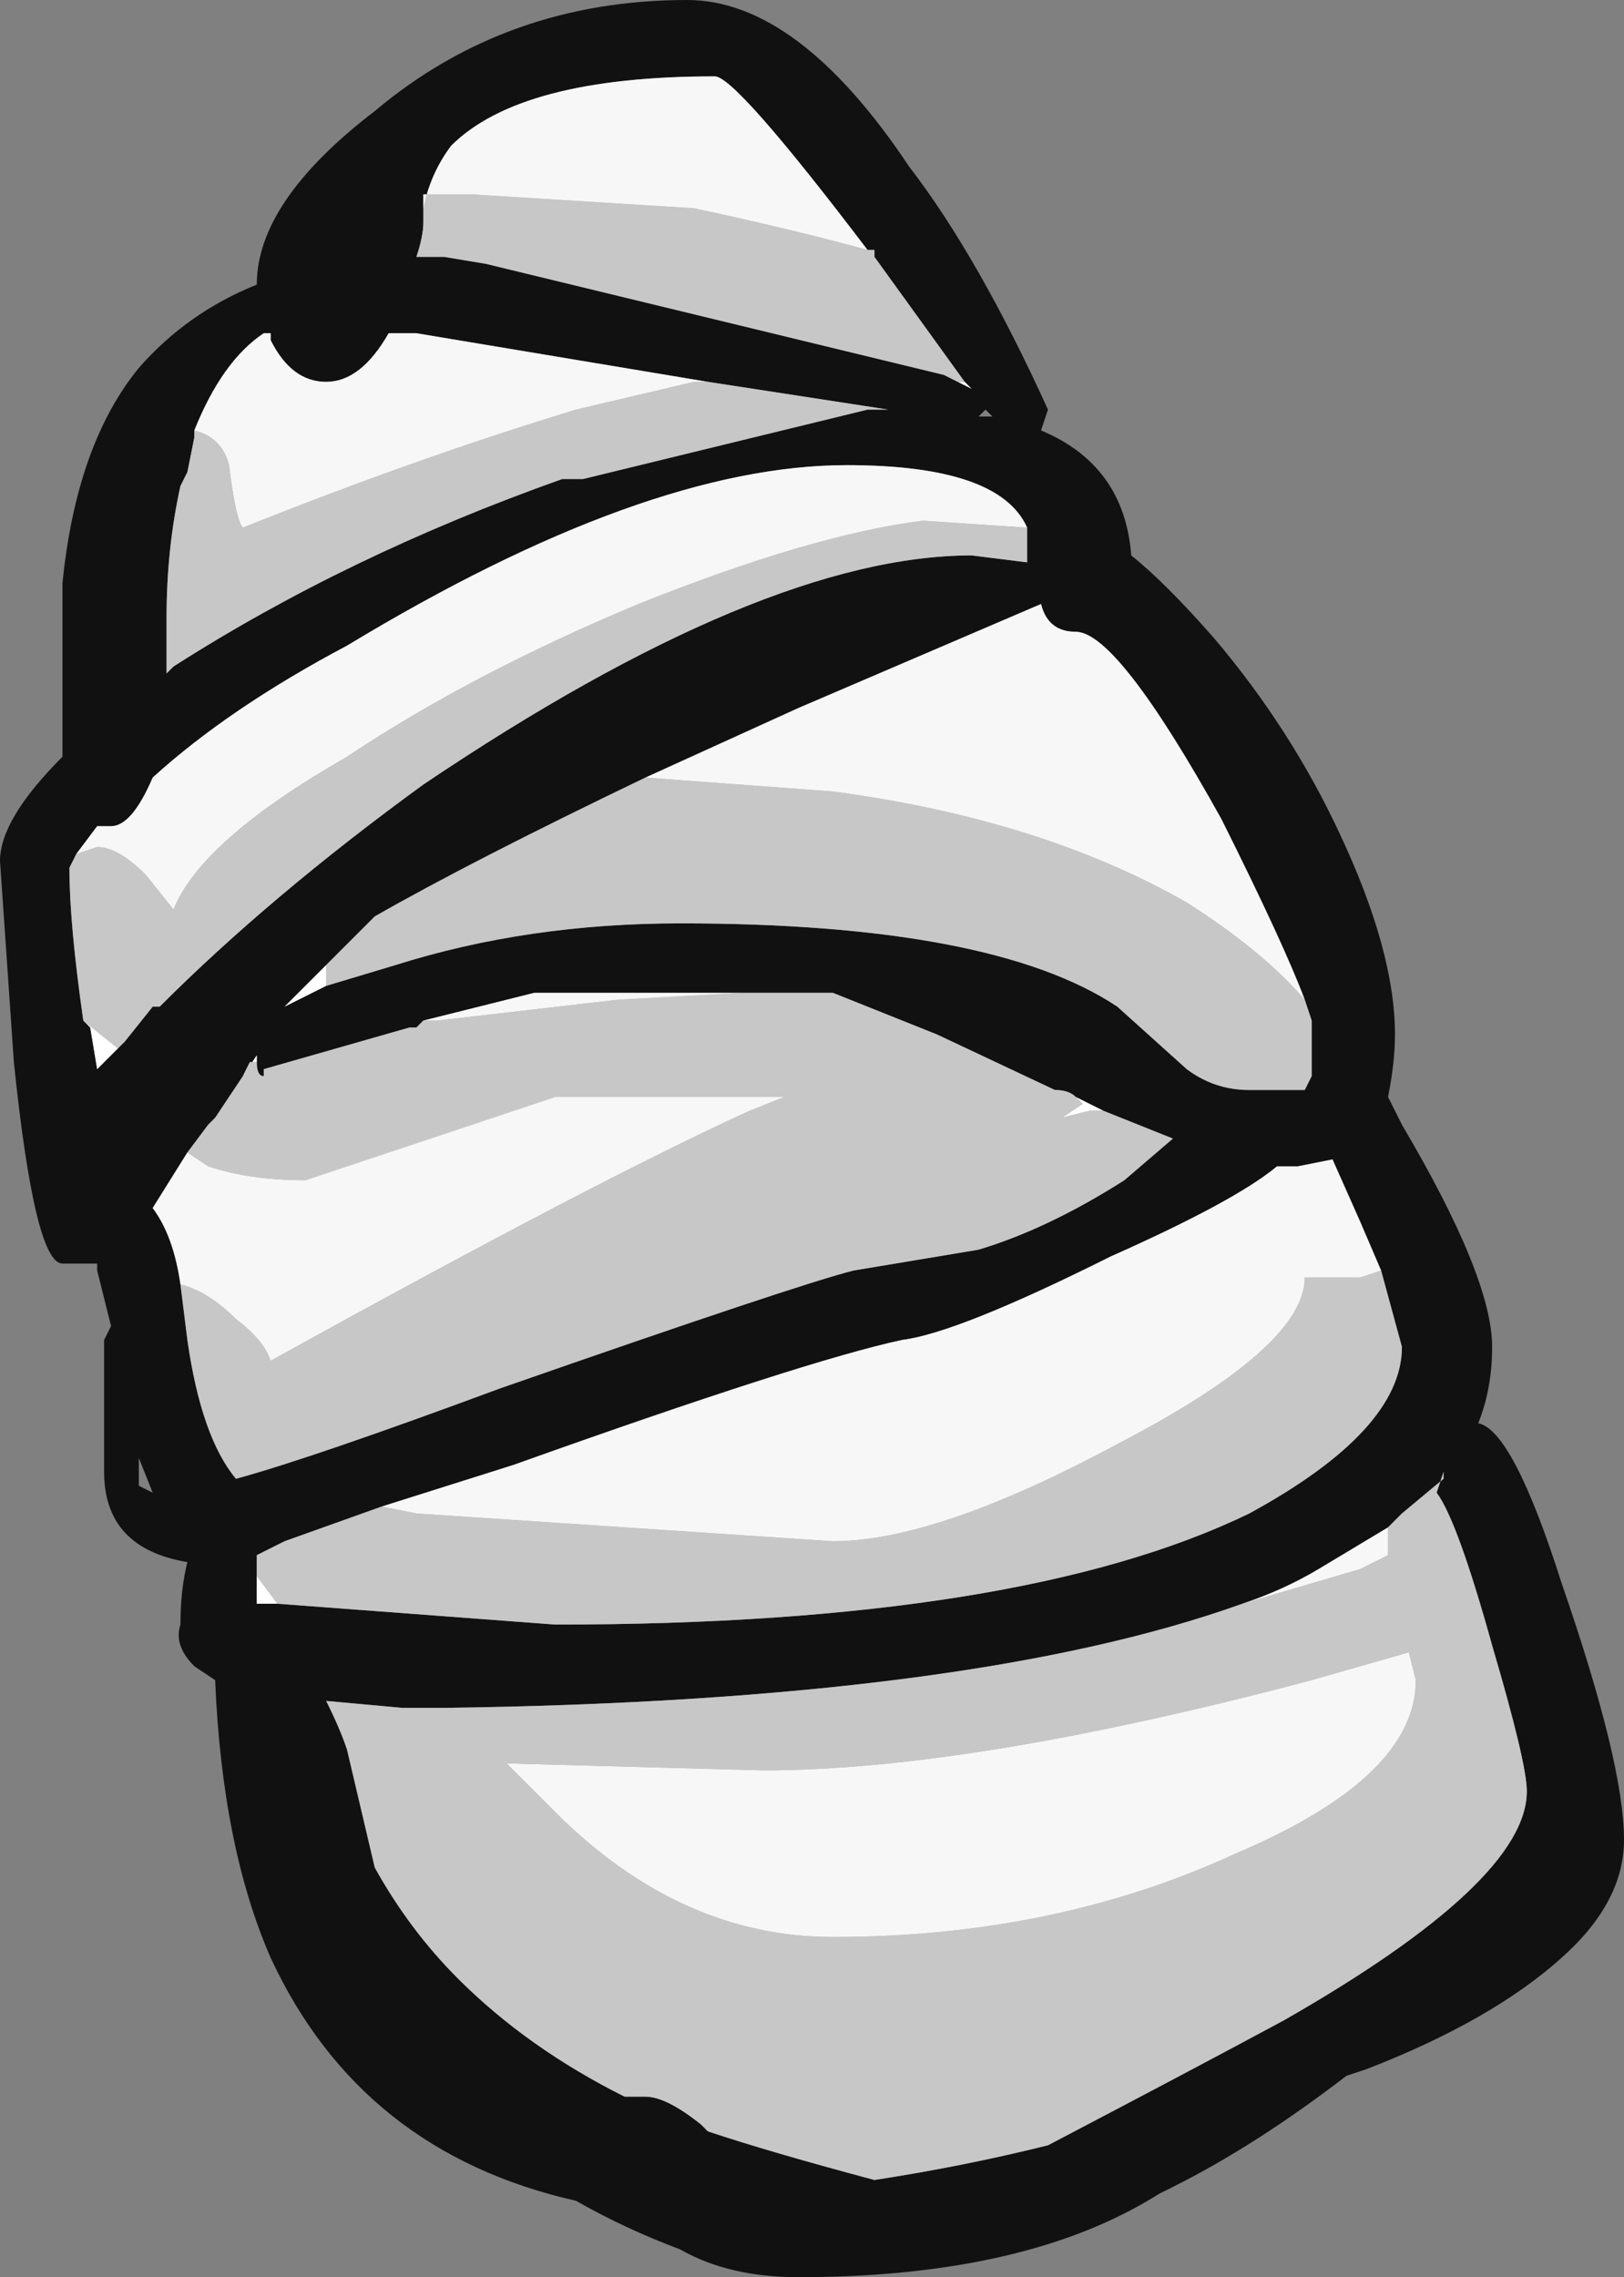 <?xml version="1.0" encoding="UTF-8" standalone="no"?>
<svg xmlns:ffdec="https://www.free-decompiler.com/flash" xmlns:xlink="http://www.w3.org/1999/xlink" ffdec:objectType="shape" height="16.4px" width="11.7px" xmlns="http://www.w3.org/2000/svg">
  <rect width="100%" height="100%" fill="#808080" stroke="none"/>
  <g transform="matrix(1.0, 0.0, 0.0, 1.0, 4.8, 11.35)">
    <path d="M2.15 -8.6 L1.5 -9.5 1.5 -9.55 1.45 -9.55 Q0.5 -10.8 0.35 -10.8 -1.05 -10.8 -1.55 -10.3 -1.7 -10.1 -1.75 -9.85 L-1.75 -9.75 Q-1.75 -9.65 -1.8 -9.5 L-1.6 -9.5 -1.3 -9.45 2.0 -8.65 2.2 -8.55 2.15 -8.6 M-3.4 -8.25 L-3.4 -8.2 -3.45 -7.95 -3.5 -7.85 Q-3.6 -7.4 -3.6 -6.9 L-3.6 -6.5 -3.55 -6.55 Q-2.3 -7.35 -0.75 -7.9 L-0.6 -7.9 1.45 -8.4 1.6 -8.4 0.3 -8.6 -1.8 -8.95 -2.0 -8.95 Q-2.2 -8.6 -2.45 -8.6 -2.7 -8.6 -2.85 -8.9 L-2.85 -8.95 -2.9 -8.95 Q-3.2 -8.75 -3.4 -8.25 M2.25 -8.35 L2.35 -8.35 2.3 -8.4 2.25 -8.35 M2.7 -8.25 Q3.3 -8.0 3.35 -7.35 3.6 -7.15 3.95 -6.75 4.5 -6.1 4.85 -5.35 5.25 -4.5 5.25 -3.9 5.25 -3.7 5.2 -3.45 L5.3 -3.25 Q5.95 -2.15 5.95 -1.65 5.95 -1.35 5.85 -1.1 6.1 -1.05 6.45 0.05 6.9 1.35 6.9 1.9 6.9 2.35 6.45 2.75 5.95 3.2 5.05 3.55 L4.9 3.6 Q4.25 4.1 3.65 4.4 L3.55 4.45 Q2.6 5.05 0.95 5.05 0.45 5.05 0.1 4.85 -0.3 4.7 -0.65 4.5 -2.2 4.15 -2.85 2.75 -3.2 1.95 -3.25 0.75 L-3.4 0.65 Q-3.55 0.5 -3.5 0.35 -3.5 0.1 -3.45 -0.1 -4.05 -0.2 -4.05 -0.75 L-4.05 -1.7 -4.0 -1.8 -4.1 -2.2 -4.1 -2.25 -4.35 -2.25 Q-4.55 -2.25 -4.7 -3.7 L-4.8 -5.15 Q-4.8 -5.45 -4.35 -5.9 L-4.35 -7.15 Q-4.25 -8.15 -3.8 -8.7 -3.45 -9.1 -2.95 -9.3 -2.95 -9.9 -2.1 -10.55 -1.15 -11.35 0.15 -11.35 0.95 -11.35 1.75 -10.15 2.25 -9.5 2.75 -8.4 L2.7 -8.25 M-3.9 -3.85 L-3.7 -4.1 -3.65 -4.1 Q-2.85 -4.9 -1.75 -5.7 0.7 -7.35 2.2 -7.35 L2.6 -7.3 2.6 -7.55 Q2.4 -8.0 1.3 -8.0 -0.15 -8.0 -2.3 -6.7 -3.15 -6.25 -3.7 -5.75 -3.85 -5.4 -4.0 -5.4 L-4.1 -5.4 -4.25 -5.2 -4.3 -5.1 Q-4.3 -4.7 -4.2 -4.0 L-4.15 -3.95 -4.1 -3.65 -3.9 -3.85 M4.6 -4.15 Q4.45 -4.55 4.0 -5.45 3.25 -6.8 2.95 -6.8 2.75 -6.8 2.7 -7.0 L0.95 -6.25 -0.15 -5.75 Q-1.4 -5.15 -2.1 -4.75 L-2.45 -4.4 -2.75 -4.1 -2.45 -4.25 -1.95 -4.4 Q-1.0 -4.7 0.1 -4.7 2.35 -4.7 3.25 -4.1 L3.75 -3.65 Q3.95 -3.5 4.2 -3.5 L4.6 -3.5 4.65 -3.6 4.65 -4.0 4.6 -4.15 M2.95 -3.45 Q2.9 -3.5 2.8 -3.5 L1.95 -3.9 1.2 -4.2 0.55 -4.2 -0.95 -4.2 -1.75 -4.0 -1.8 -3.95 -1.85 -3.95 -2.9 -3.65 -2.9 -3.6 Q-2.95 -3.6 -2.95 -3.7 L-2.95 -3.75 -3.05 -3.6 -3.25 -3.3 -3.3 -3.25 -3.45 -3.05 -3.7 -2.65 Q-3.55 -2.45 -3.5 -2.1 L-3.45 -1.7 Q-3.35 -1.0 -3.1 -0.7 -2.55 -0.85 -1.2 -1.35 0.95 -2.1 1.35 -2.2 L2.25 -2.35 Q2.75 -2.5 3.3 -2.85 L3.65 -3.15 3.15 -3.35 2.95 -3.45 M5.15 -2.2 L5.0 -2.55 4.8 -3.0 4.55 -2.95 4.4 -2.95 Q4.1 -2.7 3.2 -2.3 2.1 -1.75 1.7 -1.7 1.0 -1.55 -1.1 -0.8 L-2.05 -0.5 -2.75 -0.25 -2.95 -0.15 -2.95 0.0 -2.95 0.2 -2.8 0.2 -0.8 0.35 Q2.55 0.35 4.2 -0.45 5.3 -1.05 5.3 -1.65 L5.15 -2.2 M-1.65 0.95 L-1.9 0.95 -2.45 0.9 Q-2.35 1.1 -2.3 1.25 L-2.1 2.1 Q-1.85 2.55 -1.5 2.9 -1.0 3.4 -0.3 3.75 L-0.15 3.75 Q0.0 3.75 0.25 3.95 L0.3 4.0 Q0.75 4.15 1.5 4.35 2.15 4.25 2.75 4.1 3.8 3.55 4.45 3.2 6.2 2.2 6.2 1.55 6.2 1.35 5.95 0.5 5.7 -0.4 5.55 -0.6 L5.6 -0.75 5.6 -0.7 5.3 -0.45 5.2 -0.35 4.7 -0.05 Q4.45 0.1 4.15 0.2 2.2 0.9 -1.6 0.95 L-1.65 0.95 M-3.8 -0.85 L-3.8 -0.65 -3.7 -0.6 -3.8 -0.85" fill="#111111" fill-rule="evenodd" stroke="none"/>
    <path d="M2.0 -8.65 L2.1 -8.6 2.15 -8.6 2.2 -8.55 2.0 -8.65 M1.45 -8.4 L1.6 -8.4 1.45 -8.4 M-4.2 -4.0 L-3.95 -3.8 -3.9 -3.85 -4.1 -3.65 -4.15 -3.95 -4.2 -4.0 M-2.45 -4.25 L-2.75 -4.1 -2.45 -4.4 -2.45 -4.25 M-2.95 -3.7 L-3.0 -3.7 -3.05 -3.6 -2.95 -3.75 -2.95 -3.7 M3.15 -3.35 L3.05 -3.35 2.85 -3.3 3.0 -3.4 2.95 -3.45 3.15 -3.35 M-2.95 0.0 L-2.8 0.2 -2.95 0.2 -2.95 0.0 M-1.6 0.95 L-1.65 0.95 -1.6 0.95" fill="#ffffff" fill-rule="evenodd" stroke="none"/>
    <path d="M1.45 -9.55 L1.5 -9.55 1.5 -9.5 2.15 -8.6 2.1 -8.6 2.0 -8.65 -1.3 -9.45 -1.6 -9.5 -1.8 -9.5 Q-1.75 -9.65 -1.75 -9.75 L-1.75 -9.85 -1.75 -9.95 -1.4 -9.95 0.2 -9.85 Q0.9 -9.7 1.45 -9.55 M-3.4 -8.25 Q-3.2 -8.2 -3.15 -8.0 -3.1 -7.6 -3.05 -7.55 -1.8 -8.05 -0.65 -8.4 L0.2 -8.6 0.3 -8.6 1.6 -8.4 1.45 -8.4 -0.6 -7.9 -0.75 -7.9 Q-2.3 -7.35 -3.55 -6.55 L-3.6 -6.5 -3.6 -6.9 Q-3.6 -7.4 -3.5 -7.85 L-3.45 -7.95 -3.4 -8.2 -3.4 -8.25 M2.6 -7.55 L2.6 -7.3 2.2 -7.35 Q0.7 -7.35 -1.75 -5.7 -2.85 -4.9 -3.65 -4.1 L-3.7 -4.1 -3.9 -3.85 -3.95 -3.8 -4.2 -4.0 Q-4.3 -4.7 -4.3 -5.1 L-4.25 -5.2 -4.1 -5.25 Q-3.95 -5.25 -3.75 -5.05 L-3.55 -4.8 Q-3.35 -5.3 -2.3 -5.9 -1.4 -6.5 -0.2 -7.0 1.05 -7.5 1.85 -7.6 L2.6 -7.55 M-0.15 -5.75 L1.2 -5.65 Q2.7 -5.45 3.75 -4.85 4.3 -4.5 4.6 -4.15 L4.65 -4.0 4.65 -3.6 4.6 -3.5 4.2 -3.5 Q3.95 -3.5 3.75 -3.65 L3.25 -4.1 Q2.35 -4.7 0.1 -4.7 -1.0 -4.7 -1.95 -4.4 L-2.45 -4.25 -2.45 -4.4 -2.1 -4.75 Q-1.4 -5.15 -0.15 -5.75 M0.55 -4.2 L1.2 -4.2 1.95 -3.9 2.8 -3.5 Q2.9 -3.5 2.95 -3.45 L3.0 -3.4 2.85 -3.3 3.05 -3.35 3.15 -3.35 3.65 -3.15 3.3 -2.85 Q2.75 -2.5 2.25 -2.35 L1.35 -2.2 Q0.95 -2.1 -1.2 -1.35 -2.55 -0.85 -3.1 -0.7 -3.35 -1.0 -3.45 -1.7 L-3.5 -2.1 Q-3.3 -2.05 -3.1 -1.85 -2.9 -1.7 -2.85 -1.55 -0.5 -2.85 0.6 -3.35 L0.85 -3.45 -0.8 -3.45 -2.6 -2.85 Q-3.0 -2.85 -3.3 -2.95 L-3.45 -3.05 -3.3 -3.25 -3.25 -3.3 -3.05 -3.6 -3.0 -3.7 -2.95 -3.7 Q-2.95 -3.6 -2.9 -3.6 L-2.9 -3.65 -1.85 -3.95 -1.8 -3.95 -1.75 -4.0 -1.65 -4.0 -0.35 -4.15 0.55 -4.2 M-2.05 -0.5 L-1.8 -0.45 1.2 -0.25 Q1.95 -0.25 3.25 -0.95 4.6 -1.65 4.6 -2.15 L5.0 -2.15 5.15 -2.2 5.3 -1.65 Q5.3 -1.05 4.2 -0.45 2.55 0.35 -0.8 0.35 L-2.8 0.2 -2.95 0.0 -2.95 -0.15 -2.75 -0.25 -2.05 -0.5 M5.2 -0.35 L5.3 -0.45 5.6 -0.7 5.6 -0.75 5.55 -0.6 Q5.7 -0.4 5.95 0.5 6.2 1.35 6.2 1.55 6.2 2.2 4.45 3.2 3.8 3.55 2.75 4.1 2.15 4.25 1.5 4.35 0.75 4.15 0.3 4.0 L0.25 3.95 Q0.0 3.75 -0.15 3.75 L-0.3 3.75 Q-1.0 3.4 -1.5 2.9 -1.85 2.55 -2.1 2.1 L-2.3 1.25 Q-2.35 1.1 -2.45 0.9 L-1.9 0.95 -1.65 0.95 -1.6 0.95 Q2.2 0.9 4.15 0.2 L5.0 -0.05 5.2 -0.15 5.2 -0.35 M4.65 0.75 Q2.2 1.4 0.7 1.4 L-1.15 1.35 -0.8 1.7 Q0.1 2.6 1.2 2.6 2.8 2.6 4.1 2.0 5.4 1.45 5.4 0.75 L5.35 0.55 4.65 0.75" fill="#c7c7c7" fill-rule="evenodd" stroke="none"/>
    <path d="M1.45 -9.55 Q0.9 -9.7 0.2 -9.85 L-1.4 -9.95 -1.75 -9.95 -1.75 -9.85 Q-1.7 -10.1 -1.55 -10.3 -1.05 -10.8 0.35 -10.8 0.5 -10.8 1.45 -9.55 M0.3 -8.6 L0.2 -8.6 -0.65 -8.4 Q-1.8 -8.05 -3.05 -7.55 -3.1 -7.6 -3.15 -8.0 -3.2 -8.2 -3.4 -8.25 -3.2 -8.75 -2.9 -8.95 L-2.85 -8.95 -2.85 -8.9 Q-2.7 -8.6 -2.45 -8.6 -2.2 -8.6 -2.0 -8.95 L-1.8 -8.95 0.3 -8.6 M2.6 -7.55 L1.85 -7.6 Q1.05 -7.5 -0.2 -7.0 -1.4 -6.5 -2.3 -5.9 -3.35 -5.3 -3.55 -4.8 L-3.75 -5.05 Q-3.95 -5.25 -4.1 -5.25 L-4.25 -5.2 -4.1 -5.4 -4.0 -5.4 Q-3.85 -5.4 -3.7 -5.75 -3.15 -6.25 -2.3 -6.7 -0.15 -8.0 1.3 -8.0 2.4 -8.0 2.6 -7.55 M-0.15 -5.75 L0.95 -6.25 2.7 -7.0 Q2.75 -6.8 2.95 -6.8 3.25 -6.8 4.0 -5.45 4.45 -4.55 4.6 -4.15 4.3 -4.5 3.75 -4.85 2.7 -5.45 1.2 -5.65 L-0.15 -5.75 M0.55 -4.2 L-0.35 -4.15 -1.65 -4.0 -1.75 -4.0 -0.95 -4.2 0.55 -4.2 M-3.45 -3.05 L-3.3 -2.95 Q-3.0 -2.85 -2.6 -2.85 L-0.8 -3.45 0.85 -3.45 0.6 -3.35 Q-0.5 -2.85 -2.85 -1.55 -2.9 -1.7 -3.1 -1.85 -3.3 -2.05 -3.5 -2.1 -3.55 -2.45 -3.7 -2.65 L-3.45 -3.05 M5.15 -2.2 L5.0 -2.15 4.6 -2.15 Q4.6 -1.65 3.25 -0.95 1.95 -0.25 1.2 -0.25 L-1.8 -0.45 -2.05 -0.5 -1.1 -0.8 Q1.0 -1.55 1.7 -1.7 2.1 -1.75 3.2 -2.3 4.1 -2.7 4.4 -2.95 L4.55 -2.95 4.8 -3.0 5.0 -2.55 5.15 -2.2 M5.2 -0.35 L5.2 -0.15 5.0 -0.05 4.15 0.2 Q4.45 0.1 4.7 -0.05 L5.2 -0.35 M4.65 0.75 L5.35 0.55 5.4 0.75 Q5.4 1.45 4.1 2.0 2.8 2.6 1.2 2.6 0.1 2.6 -0.8 1.7 L-1.15 1.35 0.7 1.4 Q2.2 1.4 4.65 0.75" fill="#f7f7f7" fill-rule="evenodd" stroke="none"/>
  </g>
</svg>
